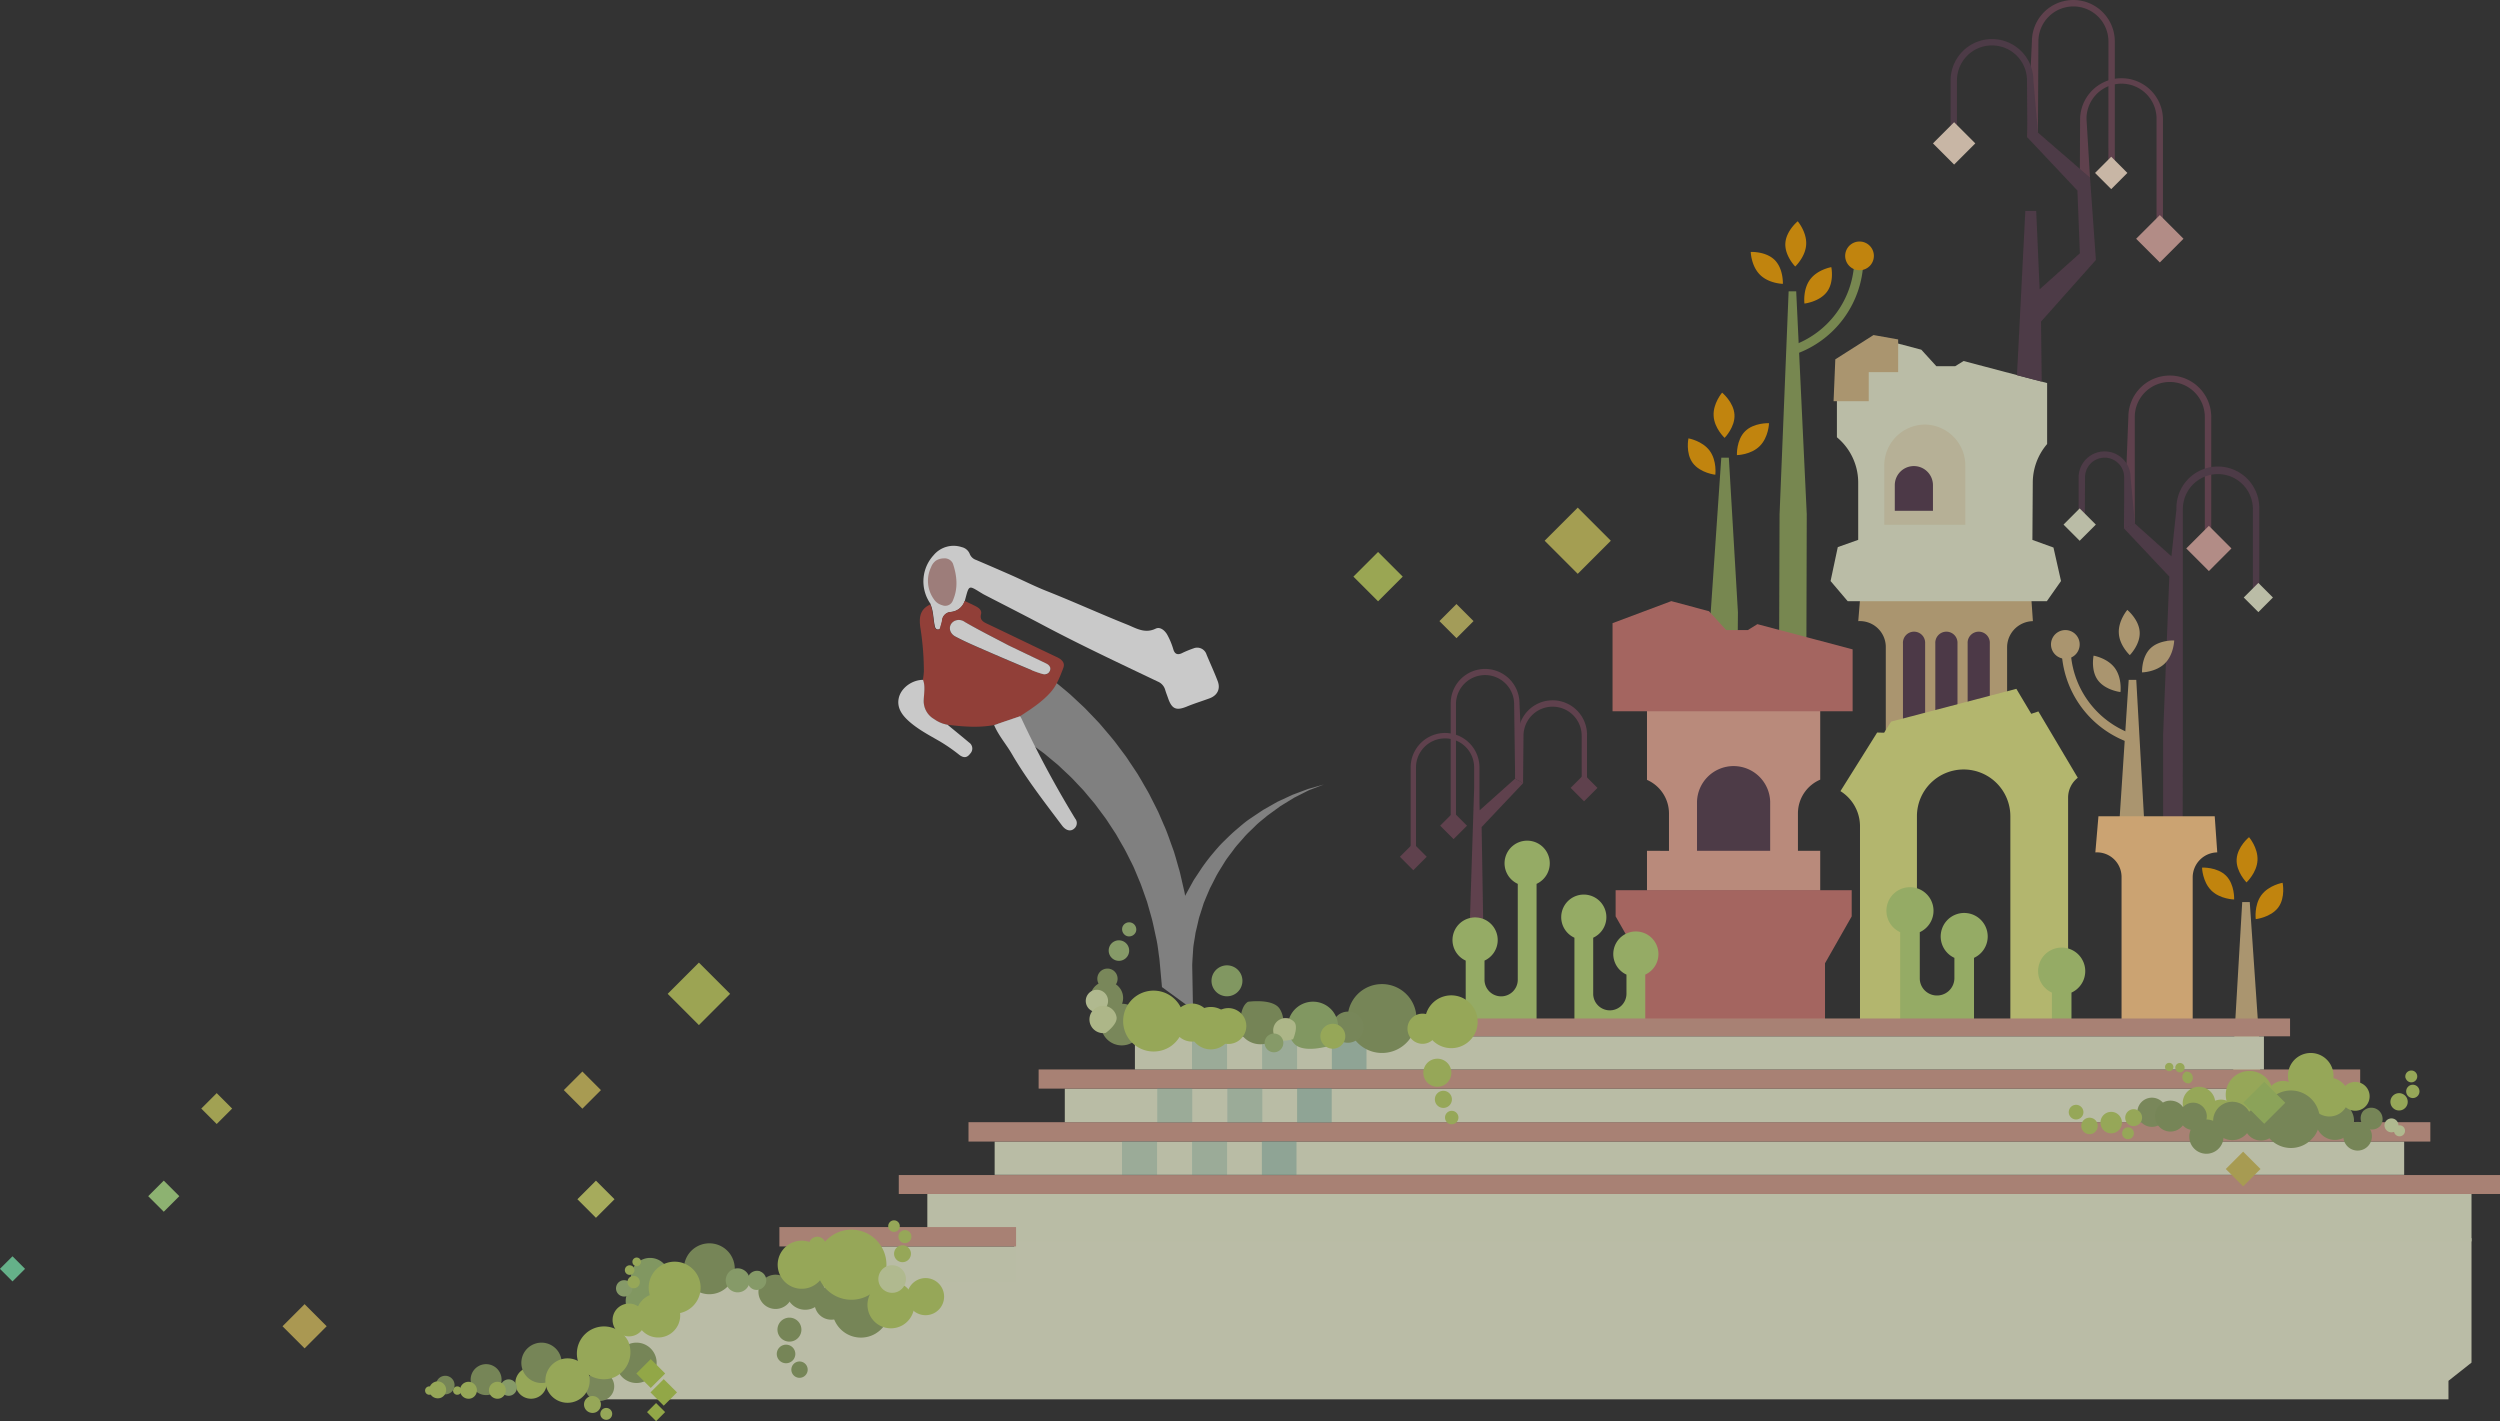 <svg fill="none" xmlns="http://www.w3.org/2000/svg" viewBox="0 0 913 519"><rect x="0" y="0" width="913" height="519" fill="#333333" stroke="none"/><g opacity=".75" clip-path="url(#a)"><path d="M653.208 106.386h2.768l3.852 81.442-.124 44.847h-9.964l.159-44.847 3.309-81.442Z" fill="#8DA35A"/><path d="M680.523 94.123h-3.321a33.845 33.845 0 0 1-6.631 20.277 33.816 33.816 0 0 1-17.442 12.273l.961 3.176a37.138 37.138 0 0 0 19.146-13.471 37.169 37.169 0 0 0 7.287-22.255Z" fill="#8DA35A"/><path d="M659.613 89.286c.272-4.521-3.083-8.477-3.083-8.477s-4.259 3.481-4.519 8.047c-.26 4.566 3.604 8.477 3.604 8.477s3.773-3.526 3.998-8.047ZM661.037 102.08c2.711-3.673 7.76-4.52 7.76-4.52s1.13 5.401-1.615 9.041c-2.745 3.639-8.201 4.261-8.201 4.261s-.655-5.098 2.056-8.782ZM642.759 100.351c-3.253-3.21-3.389-8.341-3.389-8.341s5.502-.283 8.744 2.938 2.993 8.714 2.993 8.714-5.128-.09-8.348-3.311ZM684.341 93.445a5.243 5.243 0 0 0-8.948-3.708 5.243 5.243 0 0 0-1.136 5.715 5.244 5.244 0 0 0 4.842 3.237 5.24 5.24 0 0 0 5.242-5.244Z" fill="#F09F01"/><path d="M631.373 167.134h-2.757l-3.863 56.488.136 8.442h9.737l.068-8.442-3.321-56.488Z" fill="#8DA35A"/><path d="M625.815 151.843c-.26-4.521 3.095-8.454 3.095-8.454s4.248 3.469 4.519 8.035c.271 4.566-3.604 8.488-3.604 8.488s-3.795-3.515-4.01-8.069ZM624.38 164.614c-2.711-3.662-7.76-4.521-7.76-4.521s-1.13 5.402 1.615 9.042c2.745 3.639 8.201 4.238 8.201 4.238s.655-5.063-2.056-8.759ZM642.658 162.907c3.253-3.221 3.389-8.363 3.389-8.363s-5.479-.26-8.733 2.95c-3.253 3.209-2.993 8.714-2.993 8.714s5.117-.068 8.337-3.301Z" fill="#F09F01"/><path d="M818.857 329.431h2.756l3.864 56.488-.136 8.442h-9.737l-.057-8.442 3.31-56.488Z" fill="#D1B683"/><path d="M824.438 314.196c.259-4.577-3.096-8.465-3.096-8.465s-4.247 3.47-4.518 8.047c-.271 4.577 3.603 8.476 3.603 8.476s3.773-3.537 4.011-8.058ZM825.85 326.911c2.711-3.673 7.76-4.521 7.76-4.521s1.13 5.402-1.615 9.042c-2.745 3.639-8.201 4.238-8.201 4.238s-.656-5.075 2.056-8.759ZM807.572 325.204c-3.253-3.221-3.389-8.363-3.389-8.363s5.49-.271 8.744 2.938c3.253 3.21 2.982 8.714 2.982 8.714s-5.117-.09-8.337-3.289Z" fill="#F09F01"/><path d="M894.18 511.044v-6.77l8.416-6.646v-45.434H370.405v15.145h-67.924l-62.909-.125-20.593 29.431v14.399H894.18Z" fill="#E7EACC"/><path d="M805.2 199.639h2.35v-47.344c0-4.017-1.595-7.869-4.434-10.709a15.134 15.134 0 0 0-25.84 10.709l-1.605 40.574 3.954-1.684v-38.89a12.788 12.788 0 0 1 21.83-9.047 12.796 12.796 0 0 1 3.745 9.047v47.344Z" fill="#6D4655"/><path d="M779.625 191.185 793 203.165l1.83-17.236a15.149 15.149 0 0 1 9.243-14.365 15.138 15.138 0 0 1 11.776 0 15.127 15.127 0 0 1 8.213 8.444 15.167 15.167 0 0 1 1.031 5.921v30.753h-2.339v-30.753a12.786 12.786 0 1 0-25.574 0v82.279l-.068 33.205h-7.139v-33.205l2.259-57.64-16.64-17.688 4.033-1.695Z" fill="#563D4D"/><path d="M761.37 191.298h-2.259v-16.953a9.49 9.49 0 0 1 16.199-6.713 9.497 9.497 0 0 1 2.779 6.713l1.593 16.897-3.943 1.695v-18.648a7.142 7.142 0 0 0-9.871-6.6 7.138 7.138 0 0 0-4.407 6.6l-.091 17.009Z" fill="#563D4D"/><path d="m759.495 185.67 5.908 5.911-5.908 5.911-5.896-5.911 5.896-5.911Z" fill="#E7EACC"/><path d="M780.167 248.283H777.4l-3.864 58.895h9.941l-3.31-58.895Z" fill="#D1B683"/><path d="M752.864 236.02h3.31a33.827 33.827 0 0 0 6.629 20.278 33.794 33.794 0 0 0 17.444 12.272l-.961 3.176a37.113 37.113 0 0 1-19.144-13.471 37.136 37.136 0 0 1-7.278-22.255ZM773.796 231.205c-.259-4.52 3.095-8.465 3.095-8.465s4.248 3.47 4.519 8.047c.271 4.578-3.604 8.466-3.604 8.466s-3.806-3.493-4.01-8.048ZM772.339 243.965c-2.711-3.673-7.76-4.52-7.76-4.52s-1.13 5.413 1.626 9.041c2.757 3.628 8.19 4.25 8.19 4.25s.655-5.075-2.056-8.771ZM790.628 242.259c3.242-3.21 3.389-8.364 3.389-8.364s-5.502-.26-8.744 2.95-3.004 8.714-3.004 8.714 5.083-.079 8.359-3.3Z" fill="#D1B683"/><path d="M749.023 235.331a5.244 5.244 0 0 1 8.952-3.693 5.248 5.248 0 0 1-3.71 8.948 5.249 5.249 0 0 1-3.71-1.54 5.24 5.24 0 0 1-1.532-3.715Z" fill="#D1B683"/><path d="m808.815 298.091.926 13.201a9.122 9.122 0 0 0-6.297 2.673 9.136 9.136 0 0 0-2.672 6.3v54.465H774.79v-54.51a8.978 8.978 0 0 0-5.966-8.415 8.967 8.967 0 0 0-3.602-.502l1.13-13.212h42.463Z" fill="#FEC887"/><path d="M527.729 267.677a12.583 12.583 0 0 1 11.622 7.791c.631 1.529.954 3.168.951 4.822v13.02l.068 2.611 12.956-11.585 2.904 1.695-15.137 16.015.564 34.2H536.8l1.559-48.44v-7.516c0-2.818-1.119-5.52-3.11-7.512a10.616 10.616 0 0 0-18.127 7.512v32.245h-1.954V280.29a12.592 12.592 0 0 1 7.747-11.646 12.588 12.588 0 0 1 4.814-.967Z" fill="#6D4655"/><path d="M531.728 301.617h-1.932v-44.756c0-3.333 1.324-6.53 3.68-8.887a12.555 12.555 0 0 1 17.764 0 12.57 12.57 0 0 1 3.679 8.887l1.311 29.08-2.903-1.695-.373-27.43a10.627 10.627 0 0 0-10.613-10.278 10.623 10.623 0 0 0-10.613 10.278v44.801ZM516.139 307.991l4.902 4.905-4.902 4.917-4.903-4.917 4.903-4.905Z" fill="#6D4655"/><path d="m530.854 296.638-4.907 4.905 4.902 4.909 4.907-4.904-4.902-4.91ZM577.636 287.806h1.943v-19.101a12.574 12.574 0 0 0-7.669-11.962 12.561 12.561 0 0 0-9.796 0 12.58 12.58 0 0 0-7.669 11.962l-1.13 15.586 2.903 1.695.17-17.281a10.63 10.63 0 0 1 3.11-7.512 10.615 10.615 0 0 1 15.017 0 10.63 10.63 0 0 1 3.11 7.512l.011 19.101Z" fill="#6D4655"/><path d="m578.497 282.83-4.906 4.906 4.903 4.908 4.906-4.905-4.903-4.909Z" fill="#6D4655"/><path d="M601.483 310.704v14.568h63.259v-14.568h-8.133v-13.653a13.371 13.371 0 0 1 8.133-12.319v-25.385h-63.259v25.464a13.415 13.415 0 0 1 8.031 12.274v13.653l-8.031-.034Z" fill="#E5A793"/><path d="M590.028 325.103v9.561l9.76 17.123v23.146h66.705v-23.146l9.749-17.123v-9.561h-86.214ZM676.58 259.754V237.15l-34.781-9.211-3.479 2.159h-7.907l-6.293-6.883-13.758-3.684-21.463 8.047v32.165l87.681.011Z" fill="#CA766F"/><path fill-rule="evenodd" clip-rule="evenodd" d="M619.749 310.704h26.716v-17.982a13.376 13.376 0 0 0-4.07-9.192 13.358 13.358 0 0 0-18.623.047 13.372 13.372 0 0 0-4.023 9.213v17.914Z" fill="#563D4D"/><path d="m741.455 212.998.96 13.845a9.665 9.665 0 0 0-6.619 2.814 9.575 9.575 0 0 0-2.802 6.623v41.75H688.69v-41.818a9.476 9.476 0 0 0-3.014-6.847 9.475 9.475 0 0 0-7.04-2.522l1.13-13.868 61.689.023Z" fill="#D1B683"/><path d="M703.059 234.958a4.056 4.056 0 0 0-6.992-3.007 4.056 4.056 0 0 0-1.107 3.007v34.55h8.099v-34.55ZM714.875 234.958a4.056 4.056 0 0 0-6.992-3.007 4.056 4.056 0 0 0-1.108 3.007v34.55h8.1v-34.55ZM726.679 234.958a4.064 4.064 0 0 0-1.107-3.007 4.056 4.056 0 0 0-6.992 3.007v34.55h8.099v-34.55Z" fill="#543B4D"/><path d="m668.526 212.195 6.247 7.358h72.737l5.173-7.358-2.756-12.24-7.693-2.78.136-20.841a21.675 21.675 0 0 1 5.241-14.173v-22.265l-30.5-8.058-3.061 1.888h-6.902l-5.479-6.013-17.362-4.589-13.465 8.398v28.176a21.474 21.474 0 0 1 7.772 16.614v20.841l-7.456 2.655-2.632 12.387Z" fill="#E7EACC"/><path d="M682.466 135.907h10.742v-11.946l-9.003-1.605-13.951 8.872-.632 15.28h12.844v-10.601Z" fill="#D1B683"/><path d="M702.935 155.041a14.977 14.977 0 0 0-14.81 15.133v21.474h29.619v-21.474a14.973 14.973 0 0 0-14.809-15.133Z" fill="#E1DAB7"/><path d="m744.426 259.811-2.61.87-5.444-9.121-45.739 11.969-2.553 4.058-2.542-.068-8.596 13.732-4.812 7.674a15.117 15.117 0 0 1 7.139 12.839v73.169h20.796v-76.854c0-4.526 1.797-8.867 4.996-12.067a17.053 17.053 0 0 1 24.123 0 17.068 17.068 0 0 1 4.996 12.067v76.854h21.09v-83.635a9.221 9.221 0 0 1 3.536-7.256l-14.38-24.231Z" fill="#DDE281"/><path d="M756.502 374.933v-12.432a8.61 8.61 0 0 0 4.835-9.665 8.61 8.61 0 0 0-8.411-6.781 8.602 8.602 0 0 0-5.401 1.906 8.616 8.616 0 0 0 1.826 14.54v12.432M693.943 340.473v34.46h26.964v-25.124a8.589 8.589 0 0 0 1.803-14.497 8.582 8.582 0 0 0-13.771 4.857 8.587 8.587 0 0 0 4.806 9.64v7.493a6.35 6.35 0 0 1-7.618 6.125 6.344 6.344 0 0 1-3.226-1.74 6.214 6.214 0 0 1-1.796-4.306v-16.953a8.598 8.598 0 0 0 4.818-9.652 8.601 8.601 0 0 0-8.399-6.768 8.6 8.6 0 0 0-7.691 12.444 8.594 8.594 0 0 0 4.11 3.976v.045ZM561.155 322.786v52.147h-25.88v-24.118a8.261 8.261 0 0 1-4.634-9.272 8.257 8.257 0 0 1 13.249-4.675 8.265 8.265 0 0 1-1.747 13.947v7.199a6.081 6.081 0 0 0 6.039 5.855 6.08 6.08 0 0 0 6.105-5.787v-35.296a8.258 8.258 0 0 1-4.635-9.272 8.261 8.261 0 0 1 8.069-6.504 8.257 8.257 0 0 1 8.068 6.504 8.268 8.268 0 0 1-4.634 9.272ZM574.981 342.451v32.527h25.869v-19.055a8.248 8.248 0 0 0 4.623-9.259 8.244 8.244 0 0 0-8.057-6.492 8.245 8.245 0 0 0-8.057 6.492 8.254 8.254 0 0 0 4.623 9.259v7.2a6.083 6.083 0 0 1-1.844 4.141 6.074 6.074 0 0 1-8.409.047 6.085 6.085 0 0 1-1.891-4.121v-20.739a8.254 8.254 0 0 0 1.739-13.926 8.245 8.245 0 0 0-13.23 4.667 8.254 8.254 0 0 0 4.623 9.259h.011Z" fill="#B5D375"/><path d="M705.917 177.182a6.972 6.972 0 0 0-11.898-4.931 6.976 6.976 0 0 0-2.042 4.931v9.369h13.94v-9.369Z" fill="#543B4D"/><path d="M902.596 435.964H338.663v17.394h563.933v-17.394Z" fill="#E6EACB"/><path d="M913.011 429.126H328.236v6.917h584.775v-6.917Z" fill="#CF9B89"/><path d="M878.004 416.897h-514.76v12.15h514.76v-12.15Z" fill="#E6EACB"/><path d="M887.561 409.823H353.698v7.075h533.863v-7.075Z" fill="#CF9B89"/><path d="M852.384 397.56h-463.52v12.262h463.52V397.56Z" fill="#E6EACB"/><path d="M861.941 390.564H379.307v6.996h482.634v-6.996Z" fill="#CF9B89"/><path d="M826.787 378.459H414.472v12.105h412.315v-12.105Z" fill="#E6EACB"/><path d="M836.332 371.949H404.927v6.51h431.405v-6.51Z" fill="#CF9B89"/><path d="M850.882 416.061a6.99 6.99 0 0 0 8.563-4.939 7.016 7.016 0 0 0-4.937-8.601 7.013 7.013 0 0 0-8.574 4.951 7.034 7.034 0 0 0 4.948 8.589Z" fill="#8CA063"/><path d="M859.648 420.017a5.214 5.214 0 0 0 6.394-3.696 5.228 5.228 0 0 0-1.852-5.514 5.224 5.224 0 0 0-5.798-.384 5.234 5.234 0 0 0-1.917 7.148 5.238 5.238 0 0 0 3.173 2.446Z" fill="#8CA063"/><path d="M870.944 411.755a2.547 2.547 0 0 0 2.214 1.763 2.545 2.545 0 0 0 2.732-2.834 2.539 2.539 0 0 0-1.841-2.15 2.54 2.54 0 0 0-1.478.034 2.53 2.53 0 0 0-1.627 3.187Z" fill="#DAE6AE"/><path d="M863.274 405.505a4.107 4.107 0 0 0-1.166 2.959 4.117 4.117 0 0 0 1.291 2.907 4.158 4.158 0 0 0 5.862-.158 4.139 4.139 0 0 0-.428-5.546 4.13 4.13 0 0 0-5.559-.105v-.057Z" fill="#8CA063"/><path d="M774.395 408.003a3.914 3.914 0 0 0-5.977-.977 3.925 3.925 0 0 0 2.327 6.859 3.909 3.909 0 0 0 2.215-.514 3.891 3.891 0 0 0 1.938-3.917 3.904 3.904 0 0 0-.503-1.451ZM760.512 404.827a2.679 2.679 0 0 0-4.909.623 2.676 2.676 0 0 0 .946 2.823 2.674 2.674 0 0 0 2.969.205 2.668 2.668 0 0 0 .994-3.651ZM765.708 409.698a3.006 3.006 0 0 0-4.577-.786 3.01 3.01 0 0 0-.887 3.219 3.006 3.006 0 0 0 4.335 1.67 3.04 3.04 0 0 0 1.129-4.103Z" fill="#B7CE64"/><path d="M782.585 402.013a5.333 5.333 0 0 0-1.828 5.646 5.338 5.338 0 0 0 4.52 3.842 5.334 5.334 0 0 0 4.775-8.629 5.34 5.34 0 0 0-7.467-.859Z" fill="#90A367"/><path d="M788.267 411.156a5.642 5.642 0 0 0 5.969 1.868 5.649 5.649 0 0 0 3.448-7.999 5.653 5.653 0 0 0-5.455-3.061 5.64 5.64 0 0 0-4.5 2.871 5.654 5.654 0 0 0 .538 6.321Z" fill="#8CA063"/><path d="M807.685 412.06a5.784 5.784 0 0 0 8.077-1.277 5.782 5.782 0 0 0 1.05-4.306 5.794 5.794 0 0 0-2.304-3.786 5.813 5.813 0 0 0-8.099 1.254 5.827 5.827 0 0 0-1.037 4.322 5.817 5.817 0 0 0 2.313 3.793Z" fill="#B7CE64"/><path d="M799.586 407.652a5.934 5.934 0 0 0 8.883-2.321 5.948 5.948 0 0 0-3.999-8.27 5.941 5.941 0 0 0-6.195 2.273 5.949 5.949 0 0 0-1.075 4.432 5.933 5.933 0 0 0 2.386 3.886ZM830.278 405.516a5.934 5.934 0 0 0 6.593.247 5.948 5.948 0 0 0-1.723-10.845 5.95 5.95 0 0 0-3.441.201 5.953 5.953 0 0 0-3.725 4.19 5.94 5.94 0 0 0 2.296 6.207Z" fill="#B7CE64"/><path d="M816.417 406.793a8.647 8.647 0 0 0 9.601.362 8.66 8.66 0 0 0-2.503-15.793 8.646 8.646 0 0 0-9.018 3.316 8.666 8.666 0 0 0-1.555 6.457 8.663 8.663 0 0 0 3.475 5.658ZM854.576 406.568a7.06 7.06 0 0 1-9.771-1.978 7.067 7.067 0 0 1 1.954-9.799 7.09 7.09 0 0 1 9.805 1.966 7.103 7.103 0 0 1-1.988 9.811Z" fill="#B7CE64"/><path d="M863.037 404.771a5.266 5.266 0 0 1-5.849-.023 5.268 5.268 0 0 1 1.933-9.537 5.26 5.26 0 0 1 5.396 2.258 5.282 5.282 0 0 1-1.48 7.302ZM873.125 403.335a3.167 3.167 0 0 1 2.674-4.097 3.17 3.17 0 0 1 3.493 3.425 3.165 3.165 0 0 1-2.202 2.74 3.16 3.16 0 0 1-3.965-2.068ZM878.535 393.807a2.146 2.146 0 0 1 1.446-2.757 2.155 2.155 0 0 1 2.786 1.825 2.156 2.156 0 0 1-3.486 1.927 2.167 2.167 0 0 1-.712-1.028l-.034.033ZM878.852 399.312a2.43 2.43 0 1 1 3.038 1.582 2.408 2.408 0 0 1-1.847-.16 2.42 2.42 0 0 1-1.191-1.422ZM848.454 399.809a8.32 8.32 0 0 1-4.625 1.376 8.318 8.318 0 1 1 3.256-15.992 8.318 8.318 0 0 1 3.718 3.077 8.299 8.299 0 0 1-2.349 11.539Z" fill="#B7CE64"/><path d="M876.672 410.998a2.01 2.01 0 1 0 1.604 2.339 1.99 1.99 0 0 0-1.604-2.339Z" fill="#DAE6AE"/><path d="M776.779 410.094a3.104 3.104 0 0 0 4.337.486 3.084 3.084 0 0 0-1.549-5.48 3.083 3.083 0 0 0-2.269.642 3.131 3.131 0 0 0-.519 4.352ZM775.807 412.173a2.187 2.187 0 0 0-.339 3.052 2.16 2.16 0 0 0 3.33.029 2.164 2.164 0 0 0 .264-2.378 2.156 2.156 0 0 0-3.255-.703Z" fill="#B7CE64"/><path d="M820.71 413.733a6.987 6.987 0 0 1-7.4 2.379 6.987 6.987 0 0 1-2.428-1.249 7.033 7.033 0 0 1-1.13-9.855 7.013 7.013 0 0 1 9.84-1.13 7.021 7.021 0 0 1 1.129 9.844l-.011.011ZM844.85 415.304a10.48 10.48 0 0 1-14.685 1.695 10.535 10.535 0 0 1-1.729-14.794 10.521 10.521 0 0 1 7.037-3.892 10.518 10.518 0 0 1 11.631 9.253 10.54 10.54 0 0 1-2.198 7.738h-.056Z" fill="#8CA063"/><path d="M810.679 418.988a6.254 6.254 0 0 1-8.789 1.006 6.233 6.233 0 0 1-2.325-4.182 6.237 6.237 0 0 1 1.32-4.599 6.257 6.257 0 0 1 10.373.835 6.242 6.242 0 0 1 .544 4.767 6.245 6.245 0 0 1-1.123 2.173Z" fill="#8CA063"/><path d="M804.839 410.795a4.99 4.99 0 0 1-7.015.802 4.978 4.978 0 0 1-1.693-5.277c.18-.63.483-1.218.891-1.73a4.976 4.976 0 0 1 3.339-1.861 4.996 4.996 0 0 1 5.534 4.39 4.985 4.985 0 0 1-1.056 3.676ZM830.549 414.185a6.14 6.14 0 0 1-9.503.18 6.15 6.15 0 0 1 1.688-9.359 6.142 6.142 0 0 1 6.809.556 6.16 6.16 0 0 1 1.006 8.623Z" fill="#8CA063"/><path d="M799.529 395.638a2.257 2.257 0 0 1-2.344-3.165 2.259 2.259 0 0 1 1.09-1.118 2.266 2.266 0 0 1 1.522.352 2.263 2.263 0 0 1 .823 2.814c-.219.49-.606.886-1.091 1.117ZM792.695 391.118a1.536 1.536 0 0 1-1.2-.087 1.53 1.53 0 0 1-.764-.931 1.524 1.524 0 0 1 .149-1.195 1.532 1.532 0 0 1 .968-.715 1.528 1.528 0 0 1 1.813 1.062 1.526 1.526 0 0 1-.966 1.866ZM796.626 391.536c-.323.1-.669.102-.993.006a1.712 1.712 0 0 1-1.21-1.466 1.703 1.703 0 0 1 .896-1.677 1.708 1.708 0 0 1 2.437 1.023 1.72 1.72 0 0 1-1.13 2.114Z" fill="#B7CE64"/><g opacity=".7" fill="#77AC9F"><path opacity=".5" d="M422.549 416.773H409.75v12.387h12.799v-12.387Z"/><path opacity=".7" d="M473.484 416.773h-12.663v12.387h12.663v-12.387Z"/><path opacity=".5" d="M448.146 416.773h-12.81v12.387h12.81v-12.387Z"/></g><g opacity=".7" fill="#77AC9F"><path opacity=".5" d="M435.416 397.402h-12.799v12.59h12.799v-12.59Z"/><path opacity=".7" d="M486.351 397.402h-12.664v12.59h12.664v-12.59Z"/><path opacity=".5" d="M461.013 397.402h-12.799v12.59h12.799v-12.59Z"/></g><g opacity=".7" fill="#77AC9F"><path opacity=".5" d="M448.113 378.109h-12.799v12.444h12.799v-12.444Z"/><path opacity=".7" d="M499.059 378.109h-12.675v12.444h12.675v-12.444Z"/><path opacity=".5" d="M473.71 378.109h-12.799v12.444h12.799v-12.444Z"/></g><path d="M787.567 86.664h2.349V43.298a15.15 15.15 0 0 0-4.575-10.44 15.132 15.132 0 0 0-21.113 0 15.15 15.15 0 0 0-4.575 10.44l-.09 18.863 3.716 2.87-1.287-21.677c0-3.393 1.347-6.647 3.745-9.046a12.785 12.785 0 0 1 21.83 9.046v43.31Z" fill="#6D4655"/><path d="m788.767 78.539-8.651 8.655 8.651 8.655 8.65-8.655-8.65-8.655Z" fill="#DCA9A1"/><path d="M769.978 63.167h2.35V15.145c0-4.017-1.595-7.869-4.434-10.71a15.133 15.133 0 0 0-25.84 10.71l-1.661 35.036 3.863-1.74.17-33.296c0-3.393 1.347-6.648 3.745-9.047a12.785 12.785 0 0 1 18.084 0 12.798 12.798 0 0 1 3.746 9.047l-.023 48.022Z" fill="#6D4655"/><path d="m771.017 57.233-5.908 5.923 5.908 5.91 5.908-5.91-5.908-5.923Z" fill="#F9E2CB"/><path d="M727.481 14.263a15.135 15.135 0 0 1 10.689 4.432 15.15 15.15 0 0 1 4.437 10.69l1.649 19.033 19.024 16.467 2.146 30.052-20.04 22.514.249 21.914-9.037-2.328 3.05-60.014h3.976l1.254 28.628 14.685-13.144-.892-22.91-18.278-19.427-.135-20.785c0-3.393-1.348-6.647-3.746-9.046a12.783 12.783 0 0 0-18.084 0 12.797 12.797 0 0 0-3.745 9.046v23h-2.327v-23a15.15 15.15 0 0 1 4.437-10.69 15.134 15.134 0 0 1 10.688-4.432Z" fill="#563D4D"/><path d="m713.644 44.632 7.737 7.73-7.737 7.742-7.727-7.742 7.727-7.73Z" fill="#F9E2CB"/><path d="M371.072 455.189h-76.894v12.997h76.894v-12.997Z" fill="#E6EACB"/><path d="M371.072 448.125h-86.439v7.075h86.439v-7.075Z" fill="#CF9B89"/><path d="m824.754 212.874-5.343 5.334 5.343 5.335 5.32-5.335-5.32-5.334Z" fill="#E7EACC"/><path d="m806.68 192.033-8.258 8.261 8.258 8.262 8.246-8.262-8.246-8.261Z" fill="#DCA9A1"/><path d="M190.907 509.947a5.733 5.733 0 0 0 6.378-.203 5.756 5.756 0 0 0-.3-9.551 5.738 5.738 0 0 0-7.908 1.854 5.748 5.748 0 0 0 .206 6.379c.44.613.995 1.134 1.636 1.532l-.012-.011ZM166.191 509.145a1.533 1.533 0 0 0 2.101-.498 1.537 1.537 0 0 0-.486-2.113 1.546 1.546 0 0 0-2.112.497 1.537 1.537 0 0 0 .497 2.114ZM155.968 509.145c.345.21.759.276 1.152.182a1.533 1.533 0 0 0 .463-2.793 1.547 1.547 0 0 0-2.112.497 1.536 1.536 0 0 0 .497 2.114Z" fill="#B7CE64"/><path d="M253.037 475.747a7.052 7.052 0 0 1-5.13 1.676 7.042 7.042 0 0 1-4.811-2.444 7.091 7.091 0 0 1 .746-9.98 7.115 7.115 0 0 1 9.986.768 7.09 7.09 0 0 1-.791 9.98ZM297.748 477.273a6.98 6.98 0 0 1-9.625-2.26 7.036 7.036 0 0 1 2.259-9.664 7.013 7.013 0 0 1 9.636 2.261 7.017 7.017 0 0 1-2.259 9.64l-.011.023ZM319.945 486.914a10.481 10.481 0 0 1-7.932 1.303 10.486 10.486 0 0 1-6.527-4.694 10.561 10.561 0 0 1 3.389-14.512 10.51 10.51 0 0 1 15.77 11.336 10.53 10.53 0 0 1-4.689 6.544l-.011.023Z" fill="#8CA063"/><path d="M241.978 471.712a6.993 6.993 0 0 1-5.088 1.666 6.995 6.995 0 0 1-4.774-2.423 7.032 7.032 0 0 1 .746-9.889 7 7 0 0 1 9.861.768 7.02 7.02 0 0 1-.745 9.878Z" fill="#9BB870"/><path d="M240.046 480.517a6.976 6.976 0 0 1-7.709.919 6.971 6.971 0 0 1-2.141-1.688 7.02 7.02 0 0 1 .734-9.889 7 7 0 0 1 9.873.78 7.017 7.017 0 0 1-.757 9.878Z" fill="#9BB870"/><path d="M286.531 477.092a6.242 6.242 0 0 1-8.608-2.023 6.244 6.244 0 0 1 .23-6.937 6.221 6.221 0 0 1 1.78-1.664 6.25 6.25 0 0 1 8.62 2.001 6.23 6.23 0 0 1 .864 2.288 6.234 6.234 0 0 1-2.886 6.335Z" fill="#8CA063"/><path d="M329.852 483.828a8.547 8.547 0 0 1-11.76-2.769 8.572 8.572 0 0 1 2.745-11.799 8.598 8.598 0 0 1 6.465-1.052 8.6 8.6 0 0 1 5.329 3.81 8.603 8.603 0 0 1-2.779 11.81Z" fill="#B7CE64"/><path d="M265.09 470.424a9.283 9.283 0 0 1-13.081-1.017 9.3 9.3 0 0 1-2.22-6.762 9.301 9.301 0 0 1 3.214-6.349 9.319 9.319 0 0 1 13.115 1.006 9.329 9.329 0 0 1-1.028 13.122Z" fill="#8CA063"/><path d="M341.543 479.319a6.78 6.78 0 0 1-7.505-.295 6.782 6.782 0 0 1 6.745-11.682 6.777 6.777 0 0 1 3.914 5.068 6.792 6.792 0 0 1-1.194 5.097 6.778 6.778 0 0 1-1.96 1.812Z" fill="#B7CE64"/><path d="M306.852 481.025a6.14 6.14 0 0 1-9.001-3.045 6.156 6.156 0 0 1 1.546-6.656 6.143 6.143 0 0 1 9.421 1.236 6.152 6.152 0 0 1-1.966 8.465ZM290.461 481.783a4.37 4.37 0 0 1 2.18 4.341 4.378 4.378 0 0 1-3.174 3.677 4.366 4.366 0 0 1-4.61-1.523 4.377 4.377 0 0 1-.36-4.845 4.354 4.354 0 0 1 2.638-2.072 4.342 4.342 0 0 1 3.326.422Z" fill="#8CA063"/><path d="M270.964 463.485a4.38 4.38 0 0 1 2.83 3.967 4.386 4.386 0 0 1-5.107 4.459 4.385 4.385 0 0 1-3.371-5.883 4.367 4.367 0 0 1 2.294-2.45 4.364 4.364 0 0 1 3.354-.093Z" fill="#A1BC79"/><path d="M293.444 497.594a2.982 2.982 0 0 1 1.502 2.971 2.95 2.95 0 0 1-.373 1.109 2.977 2.977 0 0 1-2.959 1.482 2.981 2.981 0 0 1-2.464-3.893 2.985 2.985 0 0 1 4.294-1.669Z" fill="#8CA063"/><path d="M228.998 467.723a2.982 2.982 0 0 1-1.536 5.736 2.98 2.98 0 0 1-2.418-2.267 2.984 2.984 0 0 1 .114-1.729 2.952 2.952 0 0 1 1.556-1.674 2.949 2.949 0 0 1 2.284-.066ZM186.807 503.946a2.986 2.986 0 0 1 1.385 1.053 2.997 2.997 0 0 1-1.183 4.48 2.992 2.992 0 0 1-4.157-2.044 2.998 2.998 0 0 1 .114-1.738 2.982 2.982 0 0 1 1.555-1.677 2.989 2.989 0 0 1 1.136-.266c.392-.013.783.052 1.15.192ZM277.572 464.309a3.5 3.5 0 0 1 2.28 3.168c.015.462-.061.921-.224 1.353a3.55 3.55 0 0 1-4.518 2.035 3.525 3.525 0 0 1-1.913-4.494 3.52 3.52 0 0 1 4.409-2.095l-.034.033Z" fill="#A1BC79"/><path d="M288.666 491.48a3.383 3.383 0 0 1 1.768 3.358 3.396 3.396 0 0 1-2.455 2.896 3.393 3.393 0 0 1-3.6-1.199 3.392 3.392 0 0 1 1.773-5.332 3.388 3.388 0 0 1 2.514.277ZM164.214 502.838a3.39 3.39 0 0 1-2.67 6.206 3.389 3.389 0 0 1-1.848-4.94 3.385 3.385 0 0 1 4.518-1.266Z" fill="#8CA063"/><path d="M328.056 460.535a3.088 3.088 0 0 1-.777-4.706 3.082 3.082 0 0 1 4.765.155 3.088 3.088 0 0 1-1.648 4.859 3.079 3.079 0 0 1-2.34-.308ZM296.934 457.438a3.1 3.1 0 0 1-1.531-3.086 3.097 3.097 0 0 1 5.528-1.483 3.095 3.095 0 0 1 .217 3.439 3.085 3.085 0 0 1-4.214 1.13ZM325.457 449.617a2.095 2.095 0 0 1-1.067-2.098c.035-.276.126-.543.265-.784a2.12 2.12 0 0 1 2.095-1.058 2.12 2.12 0 0 1 1.122.496 2.12 2.12 0 0 1 .629 2.262 2.11 2.11 0 0 1-3.044 1.182ZM329.321 453.686a2.377 2.377 0 0 1 .526-4.358 2.365 2.365 0 0 1 2.506.83 2.369 2.369 0 0 1 .187 2.635 2.371 2.371 0 0 1-3.219.893Z" fill="#B7CE64"/><path d="M214.132 508.478a5.33 5.33 0 0 0 5.004 3.152 5.318 5.318 0 0 0 4.824-3.419 5.322 5.322 0 0 0-7.139-6.763 5.35 5.35 0 0 0-2.689 7.03Z" fill="#90A367"/><path d="M228.569 503.968a7.367 7.367 0 0 0 4.129 1.098 7.367 7.367 0 0 0 6.918-9.039 7.372 7.372 0 0 0-5.966-5.595 7.365 7.365 0 0 0-7.453 3.365 7.352 7.352 0 0 0-.936 5.581 7.353 7.353 0 0 0 3.308 4.59ZM193.878 503.968a7.364 7.364 0 0 0 10.775-3.664 7.374 7.374 0 0 0-1.85-7.969 7.363 7.363 0 0 0-12.307 4.157 7.375 7.375 0 0 0 3.382 7.476ZM174.595 508.67a5.641 5.641 0 0 0 6.248-.258 5.648 5.648 0 0 0 2.182-5.863 5.653 5.653 0 0 0-4.56-4.282 5.65 5.65 0 0 0-5.51 8.892 5.66 5.66 0 0 0 1.64 1.511Z" fill="#8CA063"/><path d="M297.397 469.35a8.77 8.77 0 0 1-9.741-.348 8.777 8.777 0 0 1-3.413-9.136 8.783 8.783 0 0 1 7.126-6.655 8.771 8.771 0 0 1 8.875 4.035 8.752 8.752 0 0 1 1.096 6.645 8.765 8.765 0 0 1-3.943 5.459Z" fill="#B7CE64"/><path d="M317.652 472.763a12.786 12.786 0 0 1-19.157-13.827 12.792 12.792 0 0 1 10.387-9.69 12.788 12.788 0 0 1 12.927 5.886 12.81 12.81 0 0 1 1.756 4.682 12.791 12.791 0 0 1-5.913 12.949ZM237.222 487.818a8.045 8.045 0 0 0 10.606-10.41 8.056 8.056 0 0 0-4.302-4.407 8.098 8.098 0 0 0-10.574 4.249 8.099 8.099 0 0 0 4.27 10.568Z" fill="#B7CE64"/><path d="M227.383 487.581a5.988 5.988 0 0 0 7.873-7.756 5.987 5.987 0 0 0-8.804-2.8 5.981 5.981 0 0 0-2.304 7.262 6.003 6.003 0 0 0 3.235 3.294ZM232.839 469.96c.344-.28.598-.657.729-1.081a2.254 2.254 0 0 0-.701-2.397 2.25 2.25 0 0 0-2.48-.288 2.257 2.257 0 0 0-1.23 2.174 2.256 2.256 0 0 0 1.14 1.808 2.267 2.267 0 0 0 1.748.203c.29-.085.56-.227.794-.419ZM233.483 462.072a1.57 1.57 0 0 0 .069-2.432 1.574 1.574 0 0 0-1.735-.215 1.568 1.568 0 0 0-.858 1.524c.024.311.14.607.332.852a1.574 1.574 0 0 0 2.192.271ZM231.032 465.214a1.757 1.757 0 0 0 .601-1.854 1.751 1.751 0 1 0-3.053 1.571 1.764 1.764 0 0 0 2.452.283ZM242.689 478.979a9.473 9.473 0 0 0 10.345-1.97 9.48 9.48 0 0 0 2.14-10.316 9.473 9.473 0 0 0-8.707-5.926 9.474 9.474 0 0 0-8.804 5.78 9.468 9.468 0 0 0 1.963 10.356 9.452 9.452 0 0 0 3.063 2.076Z" fill="#B7CE64"/><path d="M328.315 462.716a5.044 5.044 0 0 1 1.318 7.677 5.04 5.04 0 0 1-5.394 1.489 5.04 5.04 0 0 1-2.803-7.267 5.018 5.018 0 0 1 5.01-2.528 5.018 5.018 0 0 1 1.869.629Z" fill="#DAE6AE"/><path d="M217.646 515.745a3.107 3.107 0 0 0 .855-5.066 3.083 3.083 0 0 0-2.204-.853 3.075 3.075 0 0 0-2.162.955 3.09 3.09 0 0 0-.59 3.382 3.131 3.131 0 0 0 4.101 1.582ZM182.921 510.569a3.123 3.123 0 0 0 1.547-4.092 3.082 3.082 0 0 0-4.072-1.576 3.09 3.09 0 0 0-1.576 4.074 3.142 3.142 0 0 0 4.101 1.594ZM172.359 510.569a3.123 3.123 0 0 0 1.547-4.092 3.082 3.082 0 0 0-4.072-1.576 3.09 3.09 0 0 0-1.576 4.074 3.142 3.142 0 0 0 4.101 1.594ZM161.119 510.422a3.107 3.107 0 0 0 1.548-4.091 3.091 3.091 0 0 0-1.71-1.633 3.091 3.091 0 0 0-3.994 1.767 3.087 3.087 0 0 0 .055 2.363 3.151 3.151 0 0 0 4.101 1.594ZM219.408 517.203a2.191 2.191 0 0 0 2.881 1.13 2.17 2.17 0 1 0-2.442-3.493 2.177 2.177 0 0 0-.439 2.363ZM224.412 502.94a10.053 10.053 0 0 0 4.982-13.144 9.907 9.907 0 0 0-12.84-4.528 9.917 9.917 0 0 0-5.234 12.575 10.166 10.166 0 0 0 13.092 5.097Z" fill="#B7CE64"/><path d="m239.596 512.385-3.304 3.311 3.309 3.306 3.304-3.311-3.309-3.306ZM247.242 508.501l-4.846 4.859-4.846-4.859 4.846-4.838 4.846 4.838ZM237.652 496.331l-5.274 5.273 5.27 5.276 5.274-5.272-5.27-5.277Z" fill="#B1CD4E"/><path d="m111.234 476.278-8.067 8.072 8.067 8.072 8.068-8.072-8.068-8.072Z" fill="#D2BA5C"/><path d="m826.903 395.041-7.684 7.688 7.684 7.689 7.684-7.688-7.684-7.689Z" fill="#A8C866"/><path d="m819.195 420.573-6.342 6.346 6.342 6.345 6.342-6.345-6.342-6.346Z" fill="#CEBE5C"/><path d="m503.27 201.573-9.01 9.015 9.01 9.015 9.011-9.015-9.011-9.015Z" fill="#BCCC5D"/><path d="m531.907 220.593-6.229 6.234 6.231 6.233 6.23-6.235-6.232-6.232Z" fill="#C8BF66"/><path d="m576.188 185.381-12.085 12.091 12.085 12.092 12.085-12.092-12.085-12.091Z" fill="#C9C15C"/><path d="m255.237 351.542-11.406 11.412 11.406 11.412 11.407-11.412-11.407-11.412Z" fill="#BFCA5D"/><path d="m217.641 431.174-6.782 6.784 6.78 6.786 6.783-6.783-6.781-6.787Z" fill="#CCD36A"/><path d="m212.687 391.323-6.783 6.784 6.781 6.786 6.782-6.784-6.78-6.786Z" fill="#CFBD5C"/><path d="m59.806 431.164-5.679 5.683 5.68 5.682 5.679-5.684-5.68-5.681Z" fill="#ABDC86"/><path d="m79.143 399.206-5.64 5.641 5.638 5.643 5.64-5.641-5.638-5.643Z" fill="#C5C55D"/><path d="m4.565 458.795-4.586 4.587 4.584 4.588 4.586-4.587-4.584-4.588Z" fill="#76DBA5"/><path opacity=".5" d="m483.481 286.495-5.761 1.627-5.648 2.114-5.535 2.565-5.287 3.007c-1.672 1.13-3.389 2.26-5.049 3.39-1.661 1.131-3.208 2.532-4.779 3.854-1.57 1.323-3.027 2.781-4.518 4.227-1.491 1.447-2.813 3.018-4.146 4.6-1.333 1.583-2.575 3.244-3.773 4.939l-1.717 2.6-.87 1.311c-.282.429-.564.87-.813 1.333l-1.502 2.747-.757 1.379c-.266.451-.504.919-.712 1.401l-1.288 2.871-.644 1.435c-.227.478-.427.969-.598 1.469l-1.051 2.973-.531 1.492c-.192.493-.35.999-.474 1.514-.531 2.046-1.13 4.08-1.593 6.148-.463 2.069-.768 4.182-1.13 6.296l-.598 6.374 8.766-4.148-.61-.565 1.976 4.193.181-8.16c-.113-2.712-.192-5.448-.35-8.171-.158-2.724-.52-5.448-.87-8.172l-.678-4.057-.338-2.034-.17-1.029-.226-1.006-.926-4.023c-.316-1.345-.588-2.702-1.017-4.013l-1.129-3.978-.599-1.989-.7-1.955c-.961-2.6-1.808-5.256-2.971-7.776l-1.661-3.843-.418-.949-.463-.938-.938-1.865-1.897-3.741c-.656-1.232-1.39-2.419-2.079-3.639a166.406 166.406 0 0 0-2.124-3.628l-2.327-3.504c-.79-1.13-1.513-2.362-2.372-3.481l-2.542-3.39c-1.638-2.261-3.535-4.386-5.354-6.544l-1.378-1.616-1.457-1.538-2.937-3.062c-.961-1.052-2.022-1.99-3.062-2.962l-3.117-2.904c-2.135-1.865-4.372-3.639-6.564-5.459l-6.631-4.837-13.476 20.795 3.389 1.933 1.694.961.848.486.418.248.214.113.102.068h.056c.091 0-.621-.418-.305-.215 1.943 1.3 3.943 2.532 5.886 3.877l2.835 2.102c.949.701 1.932 1.368 2.813 2.148l2.722 2.26 1.367 1.13 1.299 1.221c1.706 1.639 3.525 3.198 5.106 4.973l2.463 2.599c.836.859 1.547 1.809 2.327 2.713l2.315 2.746 2.147 2.882c.711.972 1.457 1.921 2.135 2.905l1.977 3.017.994 1.515.497.757.452.791 1.796 3.142c1.265 2.068 2.259 4.284 3.389 6.442l.802 1.639.711 1.684 1.412 3.391c.509 1.13.881 2.26 1.288 3.39l1.22 3.459.305.87.249.882.497 1.763 1.005 3.537c.587 2.385 1.062 4.792 1.604 7.211.542 2.418.757 4.871 1.13 7.324l.677 7.414.26 2.927 1.717 1.254.667.486 8.958 6.544-.192-10.691-.102-5.584c.068-1.864.226-3.718.328-5.594.101-1.876.531-3.707.79-5.572.062-.468.153-.933.271-1.39l.328-1.368.633-2.769c.104-.458.232-.911.384-1.356l.44-1.356.859-2.713c.139-.454.305-.899.497-1.333l.542-1.323 1.13-2.644c.175-.442.379-.873.61-1.289l.655-1.277 1.299-2.565c.915-1.684 1.977-3.278 2.971-4.939.994-1.662 2.259-3.131 3.389-4.713 1.129-1.583 2.496-2.95 3.75-4.442s2.745-2.758 4.112-4.148c1.367-1.39 2.971-2.543 4.462-3.831l4.767-3.47 5.049-3.097 5.298-2.678 5.524-2.125Z" fill="#fff"/><path fill-rule="evenodd" clip-rule="evenodd" d="M338.606 206.217a14.258 14.258 0 0 1 2.35-3.459 9.479 9.479 0 0 1 10.268-2.95 4.123 4.123 0 0 1 2.903 2.43 3.75 3.75 0 0 0 2.373 2.261c4.36 1.861 8.705 3.744 13.036 5.651 4.258 1.898 8.415 4.001 12.764 5.719 9.817 3.887 19.43 8.273 29.224 12.183 3.265 1.3 6.518 3.481 10.517 1.537 1.593-.78 3.264.543 4.225 2.182a26.744 26.744 0 0 1 2.259 5.458c.508 1.628 1.491 2.023 3.005 1.357a36.326 36.326 0 0 1 4.304-1.786 3.558 3.558 0 0 1 2.903.061 3.562 3.562 0 0 1 1.897 2.199c1.356 3.255 2.847 6.454 4.09 9.743 1.062 2.825-.158 5.187-3.016 6.238-2.858 1.051-5.649 1.899-8.337 3.018-3.75 1.526-5.366.904-6.721-2.893-.384-1.131-.814-2.159-1.13-3.255a4.63 4.63 0 0 0-2.689-2.995c-14.199-6.782-28.477-13.472-42.394-20.875-6.575-3.492-20.887-10.782-21.384-11.076-5.502-3.3-5.027-3.73-6.699 2.475a5.85 5.85 0 0 1-5.038 4.035 3.392 3.392 0 0 0-3.22 3.153c-.094.564-.233 1.12-.418 1.661-.237.645-.214 1.628-1.129 1.617-.915-.012-1.13-1.029-1.265-1.82-.464-2.453-.43-5.007-1.435-7.346v-.181a14.229 14.229 0 0 1-1.243-14.342Z" fill="#FBFBFB"/><path fill-rule="evenodd" clip-rule="evenodd" d="M356.545 221.52c1.073.565 2.044 1.446 1.739 2.701-.542 2.158.678 2.837 2.26 3.594 8.517 4.035 16.944 8.16 25.495 12.195 1.785.847 3.017 2.079 2.26 4.001-1.186 3.108-2.373 6.272-4.654 8.849-3.209 3.594-7.196 6.148-11.184 8.737l-9.477 3.209c-5.648 1.029-11.297.565-17.013-.124a11.724 11.724 0 0 1-4.879-2.057 7.56 7.56 0 0 1-3.807-7.109c.101-2.362.621-4.86-.249-7.222.187-1.046.307-2.103.362-3.164a103.326 103.326 0 0 0-1.13-14.93c-.61-3.719-.904-7.494 3.479-9.438 1.006 2.34.972 4.894 1.435 7.347.147.791.203 1.797 1.265 1.819 1.062.023.938-.972 1.13-1.616.184-.541.324-1.097.418-1.661a3.39 3.39 0 0 1 3.219-3.154 5.846 5.846 0 0 0 5.038-4.034c1.503.678 2.915 1.322 4.293 2.057Zm-4.236 5.651a3.622 3.622 0 0 0-3.943-.226c-2.135 1.322-1.931 4.26.531 5.56 2.892 1.537 5.897 2.871 8.902 4.182 6.145 2.69 12.324 5.323 18.503 7.911a41.11 41.11 0 0 0 4.146 1.492c1.129.373 2.349.305 2.948-.983.599-1.289-.271-2.26-1.333-2.758-4.518-2.26-9.139-4.419-13.714-6.623-5.365-2.904-10.799-5.56-16.04-8.555Z" fill="#B0433A"/><path fill-rule="evenodd" clip-rule="evenodd" d="m372.529 261.585-9.477 3.21c1.592 3.809 4.349 6.906 6.404 10.432 5.389 9.279 11.986 17.721 18.413 26.277 1.469 1.944 3.265 2.26 4.519 1.017a2.586 2.586 0 0 0 .282-3.56 376.787 376.787 0 0 1-19.633-36.562 5.432 5.432 0 0 0-.508-.814Z" fill="#F4F4F4"/><path fill-rule="evenodd" clip-rule="evenodd" d="M346.039 264.671a11.746 11.746 0 0 1-4.88-2.057 7.569 7.569 0 0 1-3.806-7.109c.101-2.362.621-4.86-.249-7.222-3.988 0-8.099 2.938-8.89 6.724-.712 3.391 1.129 6.013 3.479 8.172 3.457 3.164 7.636 5.312 11.658 7.64a63.672 63.672 0 0 1 7.015 4.882c1.525 1.131 2.767 1.131 3.942-.463a2.637 2.637 0 0 0 .764-2.128 2.646 2.646 0 0 0-1.159-1.941c-2.598-2.181-5.242-4.328-7.874-6.498ZM368.349 235.704c-5.365-2.848-10.799-5.538-16.04-8.59a3.622 3.622 0 0 0-3.943-.226c-2.135 1.322-1.931 4.261.531 5.561 2.892 1.537 5.897 2.87 8.902 4.181 6.145 2.69 12.324 5.324 18.503 7.912a41.11 41.11 0 0 0 4.146 1.492c1.129.373 2.349.305 2.948-.984.599-1.288-.271-2.26-1.333-2.757-4.552-2.215-9.139-4.385-13.714-6.589Z" fill="#FBFBFB"/><path fill-rule="evenodd" clip-rule="evenodd" d="M340.018 207.155a5.27 5.27 0 0 1 1.74-2.385 5.494 5.494 0 0 1 2.869-.848 3.312 3.312 0 0 1 3.389 1.922c1.469 4.43 1.943 8.951 0 13.392a2.957 2.957 0 0 1-2.788 2.007 2.958 2.958 0 0 1-1.188-.243 2.07 2.07 0 0 1-.542-.181 4.86 4.86 0 0 1-2.26-1.729 11.51 11.51 0 0 1-1.22-11.935Z" fill="#C09692"/><path d="M503.374 359.461a12.58 12.58 0 0 1 7.386 23.54 12.559 12.559 0 0 1-4.686 1.471 12.538 12.538 0 0 1-9.225-2.697 12.57 12.57 0 0 1-3.146-3.758 12.57 12.57 0 0 1-1.467-4.677 12.522 12.522 0 0 1 6.414-12.407 12.497 12.497 0 0 1 4.679-1.472h.045Z" fill="#8CA063"/><path d="M451.479 362.716a5.661 5.661 0 0 0 2.202-3.722 5.659 5.659 0 0 0-2.713-5.662 5.648 5.648 0 0 0-8.469 4.064 5.653 5.653 0 0 0 4.792 6.393 5.65 5.65 0 0 0 4.188-1.073Z" fill="#9BB870"/><path d="M414.303 380.279a7.611 7.611 0 0 0 1.4-10.703 7.554 7.554 0 0 0-5.012-2.939 7.555 7.555 0 0 0-5.617 1.481 7.603 7.603 0 0 0-2.756 7.989 7.61 7.61 0 0 0 1.298 2.669 7.613 7.613 0 0 0 10.653 1.458l.034.045Z" fill="#90A367"/><path d="M449.016 371.836a7.718 7.718 0 0 0-7.584-4.05 7.702 7.702 0 0 0-2.887.886 7.715 7.715 0 0 0-4.062 7.595 7.755 7.755 0 0 0 5.47 6.64 7.75 7.75 0 0 0 5.889-.582 7.76 7.76 0 0 0 3.757-4.587 7.76 7.76 0 0 0-.583-5.902ZM428.017 381.76a11.161 11.161 0 0 0 2.135-15.575 11.13 11.13 0 0 0-7.343-4.304 11.12 11.12 0 0 0-8.235 2.146 11.147 11.147 0 0 0-2.135 15.608 11.169 11.169 0 0 0 15.6 2.125h-.022Z" fill="#B7CE64"/><path d="M439.516 378.979a6.962 6.962 0 0 0 1.333-9.742 6.942 6.942 0 0 0-11.525.708 6.938 6.938 0 0 0 .477 7.712 6.932 6.932 0 0 0 9.715 1.322Z" fill="#B7CE64"/><path d="M407.796 369.237a6.007 6.007 0 0 0 2.167-6.325 6.01 6.01 0 0 0-1.037-2.106 6.002 6.002 0 0 0-6.313-2.164 6.005 6.005 0 0 0-2.103 1.033 6.04 6.04 0 0 0-1.13 8.432 6.031 6.031 0 0 0 8.439 1.13h-.023Z" fill="#90A367"/><path d="M488 378.878a5.634 5.634 0 0 0 1.757 1.352 5.632 5.632 0 0 0 6.252-.844 5.646 5.646 0 0 0 1.906-3.9 5.65 5.65 0 0 0-1.42-4.102 5.657 5.657 0 0 0-3.899-1.925 5.654 5.654 0 0 0-4.11 1.417 5.634 5.634 0 0 0-1.907 3.9 5.655 5.655 0 0 0 1.421 4.102Z" fill="#8EA266"/><path d="M464.775 380.019a8.4 8.4 0 0 0 2.587-11.573c-2.486-3.922-11.602-2.6-11.602-2.6-3.92 2.487-2.587 11.607-2.587 11.607a8.396 8.396 0 0 0 8.542 3.787 8.39 8.39 0 0 0 3.06-1.187v-.034Z" fill="#8B9F61"/><path d="M472.603 381.104c3.389 3.809 12.979.814 12.979.814a9.25 9.25 0 0 0 .814-13.02 9.218 9.218 0 0 0-12.968-.791 9.159 9.159 0 0 0-3.121 6.326 9.169 9.169 0 0 0 2.296 6.671Z" fill="#9BB870"/><path d="M483.346 381.443a4.512 4.512 0 0 0 4.885 1.297 4.515 4.515 0 0 0 1.531-.901 4.523 4.523 0 0 0 .395-6.409 4.515 4.515 0 0 0-6.405-.395 4.521 4.521 0 0 0-.406 6.408Z" fill="#B7CE64"/><path d="M465.961 379.104c1.615 1.853 6.28.407 6.28.407s2.022-4.521.396-6.318a4.461 4.461 0 0 0-7.65 2.734 4.467 4.467 0 0 0 .974 3.177Z" fill="#D5E2A4"/><path d="M467.328 383.591a3.422 3.422 0 0 0-1.604-6.113 3.415 3.415 0 0 0-2.531.665 3.385 3.385 0 0 0-1.332 2.251 3.4 3.4 0 0 0 .666 2.53 3.393 3.393 0 0 0 3.599 1.262 3.394 3.394 0 0 0 1.202-.595ZM411.422 341.807a2.656 2.656 0 0 0 3.389-1.469 2.613 2.613 0 0 0-1.483-3.325 2.607 2.607 0 0 0-3.363 1.392 2.668 2.668 0 0 0 1.457 3.402Z" fill="#A1BC79"/><path d="M403.074 360.874a3.703 3.703 0 0 0 4.018-.853 3.711 3.711 0 0 0 .763-4.037 3.708 3.708 0 0 0-5.479-1.632 3.711 3.711 0 0 0-1.358 1.662 3.73 3.73 0 0 0 .017 2.858 3.72 3.72 0 0 0 2.039 2.002Z" fill="#90A367"/><path d="M407.243 350.634a3.734 3.734 0 0 0 2.865-.041 3.743 3.743 0 0 0 1.128-6.126 3.739 3.739 0 0 0-1.226-.795 3.704 3.704 0 0 0-2.868.034 3.713 3.713 0 0 0-1.989 2.068 3.765 3.765 0 0 0 2.09 4.86Z" fill="#A1BC79"/><path d="M524.724 396.882a5.122 5.122 0 0 1-4.914-5.312 5.101 5.101 0 0 1 3.335-4.616 5.11 5.11 0 0 1 3.918.155 5.116 5.116 0 0 1 2.971 4.856 5.114 5.114 0 0 1-1.632 3.565 5.083 5.083 0 0 1-3.678 1.352ZM518.907 370.22a5.504 5.504 0 0 1 5.883 7.011 5.516 5.516 0 0 1-2.629 3.291 5.493 5.493 0 0 1-6.09-.526 5.495 5.495 0 0 1-2.022-3.695 5.472 5.472 0 0 1 4.858-6.081Z" fill="#B7CE64"/><path d="M528.96 363.563a9.624 9.624 0 0 1 10.619 8.533 9.632 9.632 0 0 1-2.047 7.084 9.626 9.626 0 0 1-10.205 3.227 9.617 9.617 0 0 1-6.873-8.208 9.58 9.58 0 0 1 2.036-7.093 9.574 9.574 0 0 1 6.47-3.543ZM527.017 404.612a3.105 3.105 0 0 1-2.176-.997 3.118 3.118 0 0 1-.828-2.246 3.105 3.105 0 0 1 3.23-3.007 3.128 3.128 0 0 1 2.994 3.244 3.122 3.122 0 0 1-3.22 3.006ZM530.079 410.58a2.465 2.465 0 0 1-2.14-3.485 2.44 2.44 0 0 1 2.32-1.42 2.443 2.443 0 0 1 2.21 1.597 2.456 2.456 0 0 1-2.39 3.308Z" fill="#B7CE64"/><path d="M399.821 361.54a4.078 4.078 0 0 1 4.767 3.221 4.08 4.08 0 0 1-3.22 4.781 4.075 4.075 0 0 1-1.547-8.002Z" fill="#DAE6AE"/><path d="M401.911 367.395a4.979 4.979 0 0 1 5.84 3.955c.531 2.702-3.943 5.866-3.943 5.866a5.019 5.019 0 0 1-5.851-3.956 5.01 5.01 0 0 1 .764-3.751 5 5 0 0 1 3.19-2.114Z" fill="#D5E2A4"/><path d="M454.111 378.222a6.51 6.51 0 0 1-6.66 2.93 6.492 6.492 0 0 1-2.377-.941 6.517 6.517 0 0 1-2.871-4.107 6.54 6.54 0 0 1 4.993-7.794 6.525 6.525 0 0 1 4.927.893 6.51 6.51 0 0 1 2.928 6.663 6.524 6.524 0 0 1-.94 2.379v-.023ZM202.994 511.077a8.084 8.084 0 0 0 11.139-2.599 8.131 8.131 0 0 0-2.587-11.189 8.12 8.12 0 0 0-11.161 2.622 8.116 8.116 0 0 0 2.609 11.166Z" fill="#B7CE64"/></g><defs><clipPath id="a"><path fill="#fff" d="M0 0h913v519H0z"/></clipPath></defs></svg>
